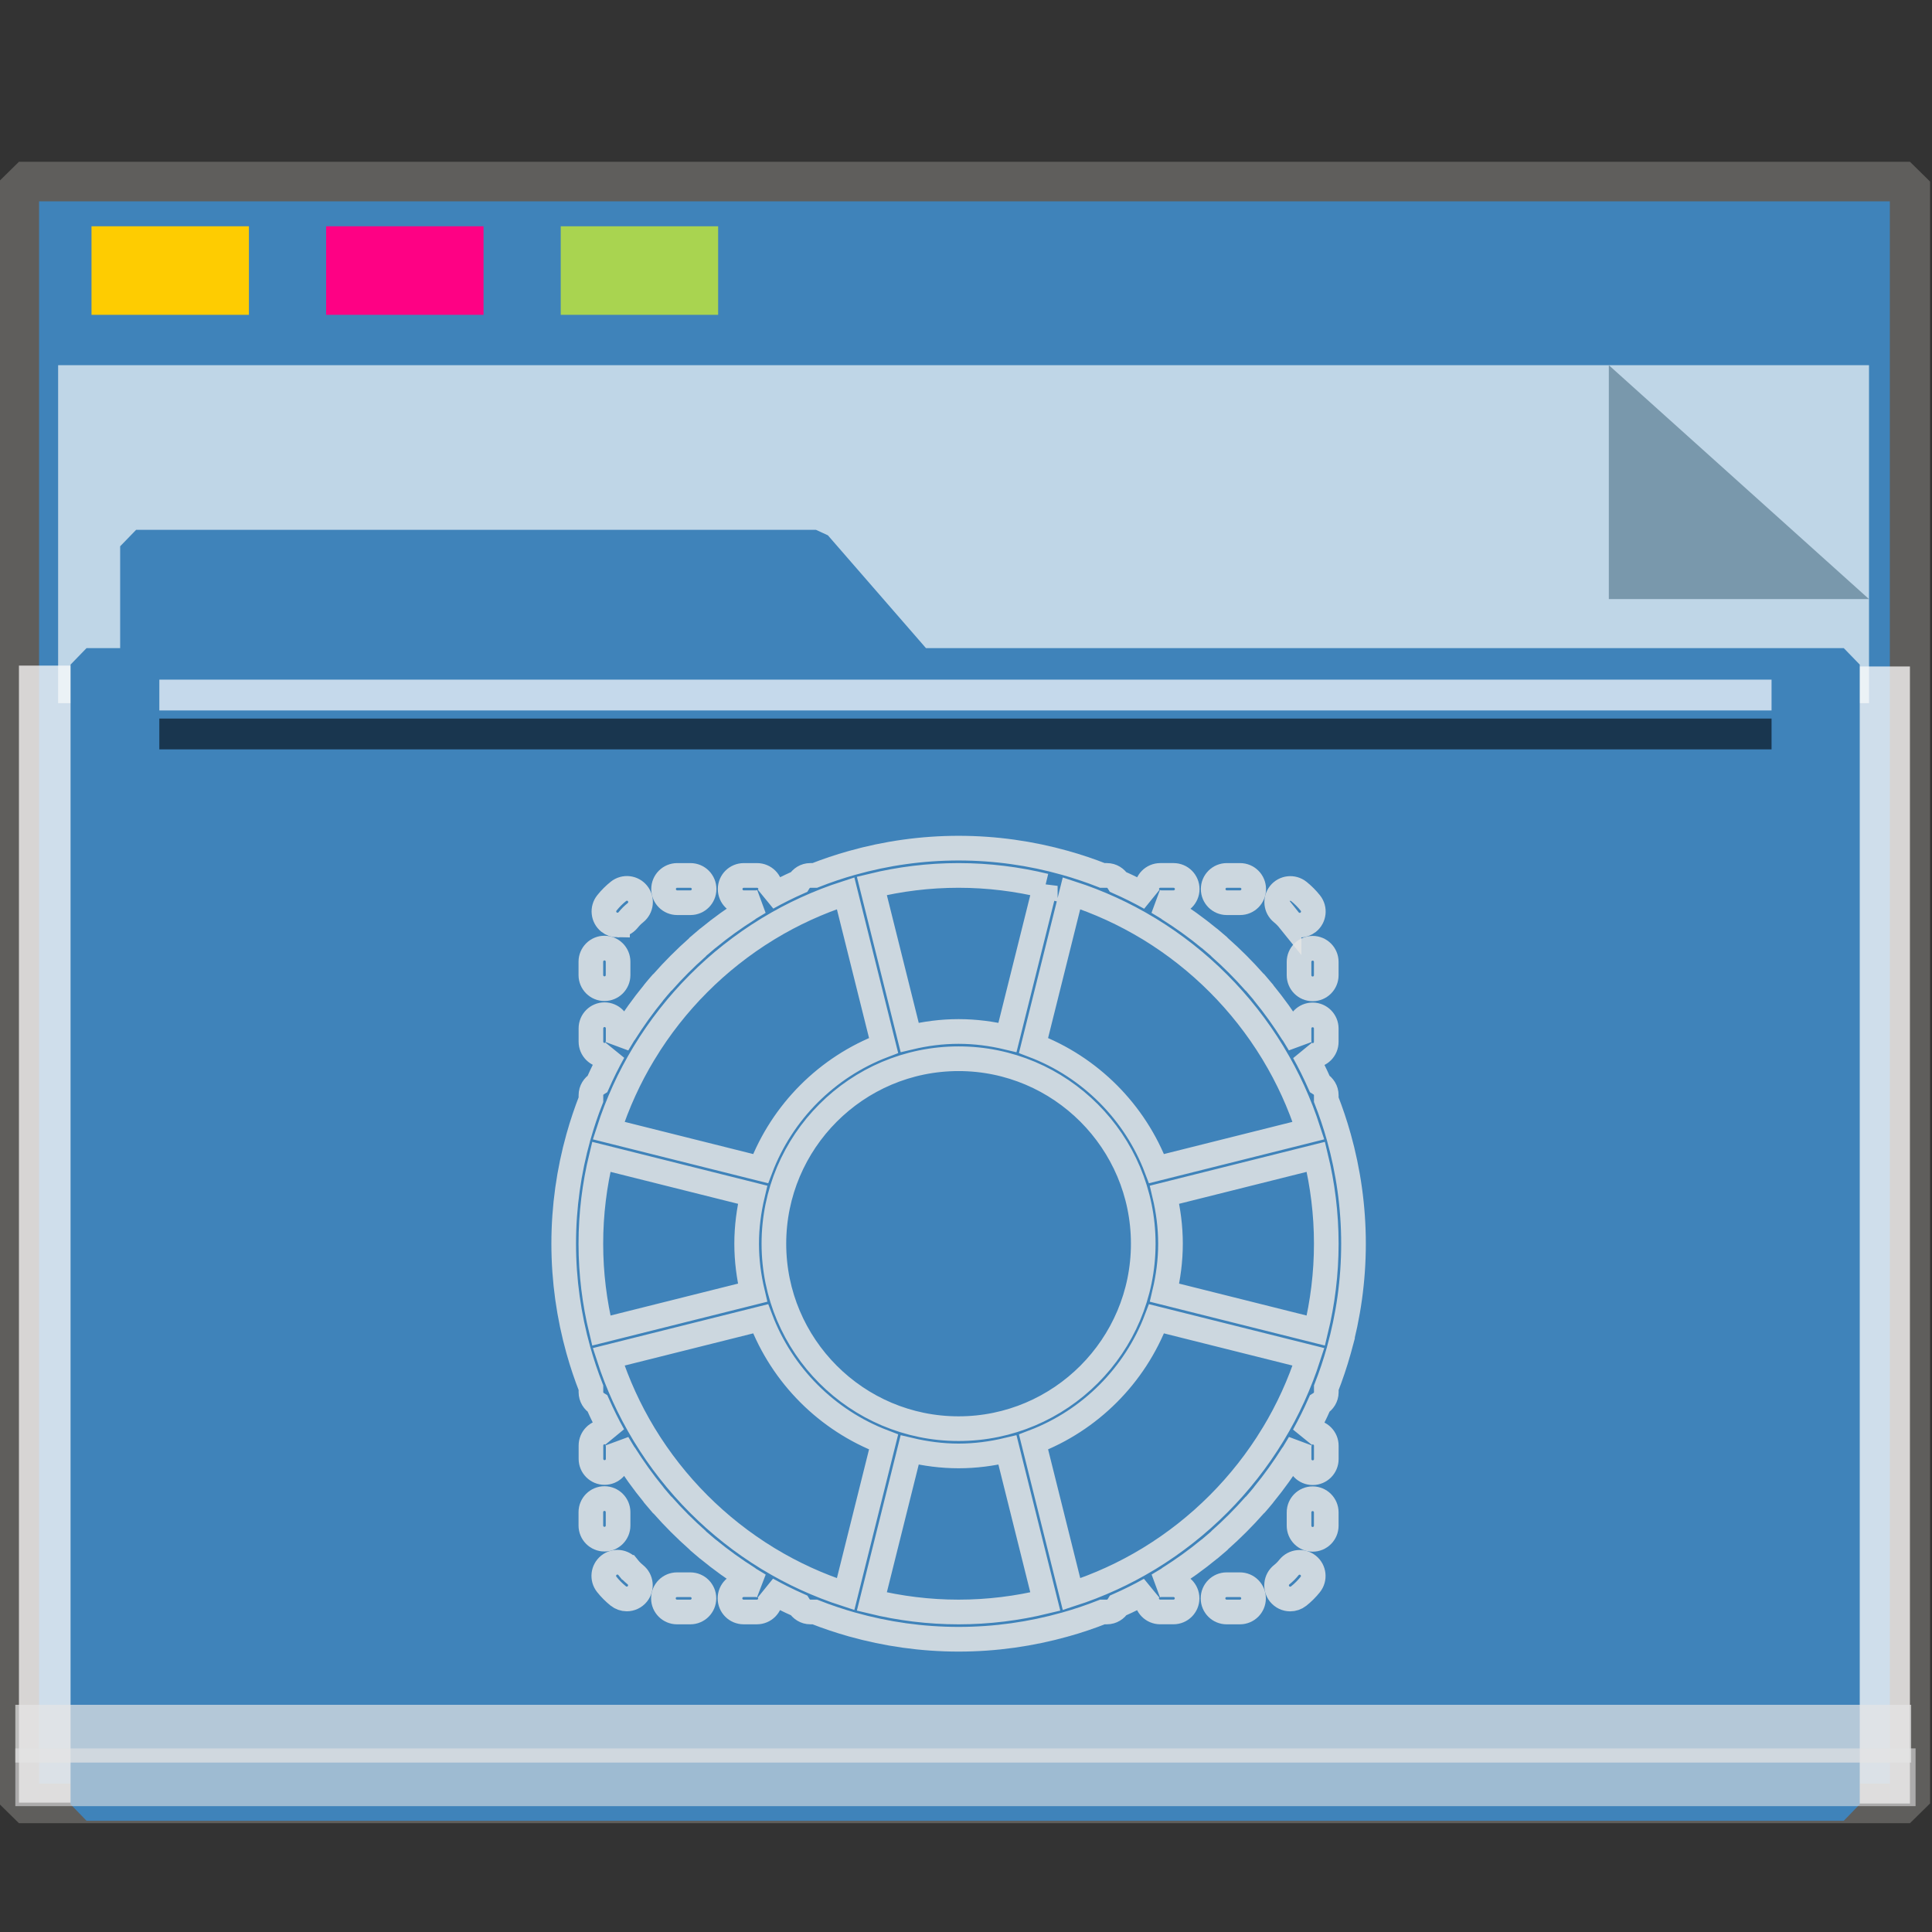 <?xml version="1.0" encoding="UTF-8" standalone="no"?>
<svg
   xmlns:dc="http://purl.org/dc/elements/1.1/"
   xmlns:cc="http://creativecommons.org/ns#"
   xmlns:rdf="http://www.w3.org/1999/02/22-rdf-syntax-ns#"
   xmlns:svg="http://www.w3.org/2000/svg"
   xmlns="http://www.w3.org/2000/svg"
   xmlns:sodipodi="http://sodipodi.sourceforge.net/DTD/sodipodi-0.dtd"
   xmlns:inkscape="http://www.inkscape.org/namespaces/inkscape"
   inkscape:version="1.0beta2 (2b71d25d45, 2019-12-03)"
   sodipodi:docname="folder-backup.svg"
   id="SVGRoot"
   version="1.1"
   viewBox="0 0 64 64"
   height="64px"
   width="64px">
  <rect x="0" y="0" width="64" height="64" fill="#333333" stroke="none"/>
  <sodipodi:namedview
     inkscape:document-rotation="0"
     inkscape:snap-global="false"
     inkscape:snap-to-guides="false"
     inkscape:snap-grids="false"
     inkscape:snap-page="true"
     inkscape:snap-object-midpoints="true"
     inkscape:grid-bbox="true"
     inkscape:lockguides="true"
     inkscape:window-maximized="1"
     inkscape:window-y="21"
     inkscape:window-x="0"
     inkscape:window-height="1027"
     inkscape:window-width="1920"
     units="px"
     inkscape:pagecheckerboard="false"
     inkscape:showpageshadow="false"
     showgrid="false"
     inkscape:current-layer="g852"
     inkscape:document-units="px"
     inkscape:cy="32"
     inkscape:cx="32"
     inkscape:zoom="15.840402"
     inkscape:pageshadow="2"
     inkscape:pageopacity="0.0"
     borderopacity="1.0"
     bordercolor="#666666"
     pagecolor="#E5E5E5"
     id="base" />
  <defs
     id="defs2" />
  <g
     inkscape:label="Layer 1"
     inkscape:groupmode="layer"
     id="layer1">
    <g
       transform="matrix(0.984,0,0,0.963,-3.199,-18.562)"
       id="g938">
      <g
         transform="matrix(0.995,0,0,1,0.645,-1.038)"
         id="g1521">
        <g
           id="g852">
          <rect
             style="opacity:1;fill:#3F83BA;fill-opacity:1;fill-rule:nonzero;stroke:#5f5e5c;stroke-width:1.361;stroke-linecap:square;stroke-linejoin:bevel;stroke-miterlimit:4;stroke-dasharray:none;stroke-opacity:1;paint-order:markers stroke fill"
             id="rect817"
             width="63.981"
             height="55.79"
             x="3.26"
             y="26.559" />
          <rect
             y="-67.24"
             x="43.239"
             height="1.928"
             width="39.113"
             id="rect1500"
             style="opacity:1;fill:#fefbfb;fill-opacity:0.755;fill-rule:nonzero;stroke:none;stroke-width:0.069;stroke-linecap:square;stroke-linejoin:bevel;stroke-miterlimit:4;stroke-dasharray:none;stroke-opacity:0.796;paint-order:markers stroke fill"
             transform="rotate(90)" />
          <rect
             transform="rotate(90)"
             style="opacity:1;fill:#fefbfb;fill-opacity:0.755;fill-rule:nonzero;stroke:none;stroke-width:0.081;stroke-linecap:square;stroke-linejoin:bevel;stroke-miterlimit:4;stroke-dasharray:none;stroke-opacity:0.796;paint-order:markers stroke fill"
             id="rect1498"
             width="39.113"
             height="2.615"
             x="43.209"
             y="-5.875" />
          <g
             id="g851"
             transform="matrix(0.267,0,0,0.377,-8.229,12.423)"
             style="opacity:0.693">
            <path
               id="rect831"
               d="M 47.996,54.25 H 277.469 V 85.091 H 47.996 Z"
               style="opacity:1;fill:#f8fafa;fill-opacity:1;fill-rule:nonzero;stroke:none;stroke-width:0.67;stroke-linecap:square;stroke-linejoin:bevel;stroke-miterlimit:4;stroke-dasharray:none;stroke-opacity:0.796;paint-order:markers stroke fill"
               inkscape:connector-curvature="0" />
            <path
               sodipodi:nodetypes="cccc"
               inkscape:connector-curvature="0"
               id="path1496"
               d="M 277.469,75.592 244.5,54.25 v 21.342 z"
               style="opacity:1;fill:#93a2a5;fill-opacity:1;fill-rule:nonzero;stroke:none;stroke-width:0.211;stroke-linecap:square;stroke-linejoin:bevel;stroke-miterlimit:4;stroke-dasharray:none;stroke-opacity:0.796;paint-order:markers stroke fill" />
          </g>
          <g
             transform="matrix(0.929,0,0,0.974,2.527,4.016)"
             style="fill:#3F83BA;fill-opacity:1;stroke:#3F83BA;stroke-width:1.162;stroke-miterlimit:4;stroke-dasharray:none;stroke-opacity:1"
             id="g1484">
            <path
               inkscape:connector-curvature="0"
               d="m 5.056,36.026 h 24.762 l 3.746,4.178 H 5.056 Z M 3.25,40.204 h 64 v 40.251 h -64 z"
               style="opacity:1;fill:#3F83BA;fill-opacity:1;fill-rule:nonzero;stroke:#3F83BA;stroke-width:1.162;stroke-linecap:square;stroke-linejoin:bevel;stroke-miterlimit:4;stroke-dasharray:none;stroke-opacity:1;paint-order:markers stroke fill"
               id="rect821"
               sodipodi:nodetypes="cccccccccc" />
          </g>
          <rect
             y="28.097"
             x="5.715"
             height="3.046"
             width="5.326"
             id="rect825"
             style="opacity:1;fill:#ffcc00;fill-opacity:0.993;fill-rule:nonzero;stroke:none;stroke-width:0.477;stroke-linecap:square;stroke-linejoin:bevel;stroke-miterlimit:4;stroke-dasharray:none;stroke-opacity:1;paint-order:markers stroke fill" />
          <rect
             style="opacity:1;fill:#ff0084;fill-opacity:0.993;fill-rule:nonzero;stroke:none;stroke-width:0.477;stroke-linecap:square;stroke-linejoin:bevel;stroke-miterlimit:4;stroke-dasharray:none;stroke-opacity:1;paint-order:markers stroke fill"
             id="rect827"
             width="5.326"
             height="3.046"
             x="13.653"
             y="28.097" />
          <rect
             y="28.097"
             x="21.591"
             height="3.046"
             width="5.326"
             id="rect829"
             style="opacity:1;fill:#aad450;fill-opacity:0.993;fill-rule:nonzero;stroke:none;stroke-width:0.477;stroke-linecap:square;stroke-linejoin:bevel;stroke-miterlimit:4;stroke-dasharray:none;stroke-opacity:1;paint-order:markers stroke fill" />
          <rect
             y="78.957"
             x="3.138"
             height="1.987"
             width="64.144"
             id="rect855"
             style="opacity:0.704;fill:#E5E5E5;fill-opacity:0.997;fill-rule:nonzero;stroke:none;stroke-width:0.09;stroke-linecap:square;stroke-linejoin:bevel;stroke-miterlimit:4;stroke-dasharray:none;stroke-opacity:0.796;paint-order:markers stroke fill" />
          <rect
             style="opacity:0.597;fill:#E5E5E5;fill-opacity:0.969;fill-rule:nonzero;stroke:none;stroke-width:0.09;stroke-linecap:square;stroke-linejoin:bevel;stroke-miterlimit:4;stroke-dasharray:none;stroke-opacity:0.796;paint-order:markers stroke fill"
             id="rect853"
             width="64.293"
             height="1.987"
             x="3.138"
             y="80.456" />
          <rect
             y="43.692"
             x="8.01"
             height="1.06"
             width="54.548"
             id="rect1504"
             style="opacity:0.704;fill:#fcfdff;fill-opacity:1;fill-rule:nonzero;stroke:none;stroke-width:0.061;stroke-linecap:square;stroke-linejoin:bevel;stroke-miterlimit:4;stroke-dasharray:none;stroke-opacity:0.796;paint-order:markers stroke fill" />
          <rect
             style="opacity:0.597;fill:#000207;fill-opacity:1;fill-rule:nonzero;stroke:none;stroke-width:0.061;stroke-linecap:square;stroke-linejoin:bevel;stroke-miterlimit:4;stroke-dasharray:none;stroke-opacity:0.796;paint-order:markers stroke fill"
             id="rect1523"
             width="54.548"
             height="1.06"
             x="8.01"
             y="45.031" />
          <g
             style="fill:none;stroke:#E5E5E5;stroke-width:1.271;stroke-miterlimit:4;stroke-dasharray:none;stroke-opacity:0.851"
             id="backup"
             transform="matrix(0.656,0,0,0.668,-361.862,-351.4)">
            <path
               id="path2982"
               d="m 624.665,625.995 c 7e-4,-0.004 -7.1e-4,-0.008 7e-4,-0.011 0.488,-1.745 0.755,-3.582 0.755,-5.482 0,-1.899 -0.267,-3.736 -0.755,-5.482 -7e-4,-0.004 7e-4,-0.008 -7e-4,-0.011 -0.001,-0.006 -0.006,-0.009 -0.007,-0.014 -0.183,-0.651 -0.398,-1.288 -0.642,-1.911 v -0.231 c 0,-0.254 -0.141,-0.465 -0.342,-0.589 -0.247,-0.556 -0.516,-1.099 -0.811,-1.628 0.123,0.105 0.276,0.174 0.45,0.174 0.388,0 0.702,-0.314 0.702,-0.702 v -0.686 c 0,-0.388 -0.315,-0.702 -0.702,-0.702 -0.388,0 -0.702,0.314 -0.702,0.702 v 0.686 c 0,0.042 0.017,0.078 0.024,0.118 -0.05,-0.085 -0.102,-0.168 -0.153,-0.252 -0.009,-0.015 -0.018,-0.031 -0.028,-0.046 -0.049,-0.079 -0.095,-0.16 -0.145,-0.239 -0.007,-0.011 -0.019,-0.017 -0.026,-0.027 -0.457,-0.725 -0.956,-1.421 -1.498,-2.081 -0.005,-0.007 -0.006,-0.015 -0.011,-0.022 -0.14,-0.169 -0.282,-0.336 -0.426,-0.501 -0.011,-0.012 -0.025,-0.017 -0.036,-0.028 -0.561,-0.634 -1.16,-1.233 -1.795,-1.793 -0.011,-0.011 -0.015,-0.025 -0.027,-0.034 -0.164,-0.144 -0.331,-0.286 -0.499,-0.424 -0.005,-0.004 -0.011,-0.005 -0.017,-0.009 -0.661,-0.544 -1.358,-1.043 -2.085,-1.501 -0.011,-0.008 -0.016,-0.019 -0.028,-0.027 -0.077,-0.049 -0.157,-0.095 -0.235,-0.142 -0.015,-0.009 -0.029,-0.018 -0.045,-0.027 -0.086,-0.052 -0.171,-0.105 -0.258,-0.156 0.044,0.008 0.085,0.025 0.132,0.025 h 0.686 c 0.388,0 0.702,-0.314 0.702,-0.702 0,-0.388 -0.315,-0.702 -0.702,-0.702 h -0.686 c -0.388,0 -0.702,0.314 -0.702,0.702 0,0.178 0.072,0.335 0.18,0.459 -0.533,-0.297 -1.082,-0.57 -1.643,-0.819 -0.124,-0.201 -0.336,-0.342 -0.589,-0.342 h -0.231 c -0.624,-0.245 -1.262,-0.459 -1.913,-0.643 -0.004,-7.1e-4 -0.007,-0.004 -0.012,-0.006 -0.003,-7e-4 -0.006,0 -0.009,0 -1.746,-0.49 -3.584,-0.756 -5.484,-0.756 -1.9,0 -3.738,0.267 -5.484,0.756 -0.004,7e-4 -0.006,0 -0.009,0 -0.004,7e-4 -0.007,0.004 -0.012,0.006 -0.652,0.183 -1.29,0.398 -1.913,0.643 h -0.231 c -0.254,0 -0.465,0.141 -0.589,0.342 -0.556,0.247 -1.099,0.516 -1.628,0.811 0.105,-0.123 0.174,-0.276 0.174,-0.45 0,-0.388 -0.315,-0.702 -0.702,-0.702 h -0.686 c -0.388,0 -0.702,0.314 -0.702,0.702 0,0.388 0.315,0.702 0.702,0.702 h 0.686 c 0.042,0 0.079,-0.017 0.119,-0.024 -0.083,0.049 -0.164,0.1 -0.247,0.149 -0.02,0.012 -0.039,0.023 -0.058,0.035 -0.078,0.048 -0.157,0.093 -0.234,0.141 -0.011,0.007 -0.017,0.018 -0.027,0.026 -0.725,0.459 -1.422,0.957 -2.082,1.5 -0.006,0.004 -0.013,0.006 -0.018,0.01 -0.169,0.139 -0.336,0.281 -0.501,0.426 -0.012,0.011 -0.016,0.024 -0.026,0.034 -0.635,0.561 -1.235,1.16 -1.795,1.795 -0.011,0.011 -0.025,0.015 -0.035,0.027 -0.145,0.164 -0.287,0.332 -0.426,0.501 -0.005,0.006 -0.006,0.014 -0.011,0.02 -0.542,0.659 -1.04,1.356 -1.498,2.08 -0.008,0.011 -0.02,0.018 -0.027,0.029 -0.051,0.081 -0.098,0.163 -0.147,0.244 -0.006,0.008 -0.011,0.016 -0.015,0.025 -0.054,0.089 -0.109,0.178 -0.162,0.268 0.008,-0.044 0.026,-0.084 0.026,-0.131 v -0.686 c 0,-0.388 -0.315,-0.702 -0.702,-0.702 -0.388,0 -0.702,0.314 -0.702,0.702 v 0.686 c 0,0.388 0.315,0.702 0.702,0.702 0.178,0 0.335,-0.072 0.459,-0.18 -0.297,0.533 -0.57,1.082 -0.819,1.643 -0.201,0.124 -0.342,0.336 -0.342,0.589 v 0.231 c -0.244,0.623 -0.459,1.261 -0.642,1.911 -10e-4,0.006 -0.006,0.009 -0.007,0.014 -7.1e-4,0.004 7e-4,0.008 -7.1e-4,0.011 -0.488,1.746 -0.755,3.583 -0.755,5.482 0,1.899 0.267,3.736 0.755,5.482 7.1e-4,0.004 -7e-4,0.008 7.1e-4,0.011 10e-4,0.006 0.006,0.011 0.008,0.018 0.183,0.65 0.397,1.286 0.641,1.908 v 0.231 c 0,0.254 0.141,0.465 0.342,0.589 0.247,0.556 0.516,1.099 0.811,1.628 -0.123,-0.105 -0.277,-0.174 -0.45,-0.174 -0.388,0 -0.702,0.314 -0.702,0.702 v 0.686 c 0,0.388 0.315,0.702 0.702,0.702 0.388,0 0.702,-0.314 0.702,-0.702 v -0.686 c 0,-0.042 -0.017,-0.077 -0.024,-0.117 0.052,0.088 0.106,0.176 0.159,0.263 0.005,0.008 0.01,0.017 0.015,0.025 0.051,0.083 0.099,0.166 0.15,0.248 0.011,0.018 0.027,0.032 0.04,0.049 0.454,0.717 0.948,1.407 1.485,2.06 0.005,0.007 0.006,0.015 0.011,0.022 0.14,0.169 0.282,0.336 0.426,0.501 0.01,0.011 0.024,0.015 0.034,0.025 0.561,0.636 1.161,1.235 1.797,1.796 0.011,0.011 0.015,0.025 0.027,0.034 0.164,0.144 0.331,0.286 0.499,0.424 0.006,0.005 0.013,0.006 0.019,0.011 0.66,0.543 1.357,1.042 2.083,1.5 0.011,0.008 0.016,0.019 0.028,0.027 0.077,0.049 0.157,0.095 0.235,0.142 0.015,0.009 0.029,0.018 0.045,0.027 0.086,0.052 0.171,0.105 0.258,0.156 -0.044,-0.009 -0.085,-0.027 -0.132,-0.027 h -0.686 c -0.388,0 -0.702,0.314 -0.702,0.702 0,0.388 0.315,0.702 0.702,0.702 h 0.686 c 0.388,0 0.702,-0.314 0.702,-0.702 0,-0.177 -0.072,-0.335 -0.18,-0.459 0.533,0.297 1.082,0.57 1.643,0.819 0.124,0.201 0.336,0.342 0.589,0.342 h 0.231 c 0.624,0.245 1.262,0.459 1.913,0.643 0.004,7.1e-4 0.007,0.004 0.012,0.006 0.005,10e-4 0.009,7.1e-4 0.014,10e-4 1.745,0.488 3.581,0.755 5.48,0.755 1.899,0 3.735,-0.267 5.48,-0.755 0.005,-7e-4 0.009,-7e-4 0.014,-10e-4 0.004,-7e-4 0.007,-0.004 0.012,-0.006 0.652,-0.183 1.29,-0.398 1.913,-0.643 h 0.231 c 0.254,0 0.465,-0.141 0.589,-0.342 0.556,-0.247 1.1,-0.516 1.628,-0.811 -0.105,0.123 -0.174,0.276 -0.174,0.45 0,0.388 0.315,0.702 0.702,0.702 h 0.686 c 0.388,0 0.702,-0.314 0.702,-0.702 0,-0.388 -0.315,-0.702 -0.702,-0.702 h -0.686 c -0.042,0 -0.079,0.017 -0.119,0.024 0.083,-0.049 0.164,-0.1 0.247,-0.149 0.02,-0.012 0.039,-0.023 0.058,-0.035 0.078,-0.048 0.157,-0.093 0.234,-0.141 0.011,-0.007 0.017,-0.018 0.027,-0.026 0.724,-0.457 1.421,-0.955 2.08,-1.498 0.006,-0.005 0.015,-0.007 0.021,-0.012 0.169,-0.139 0.336,-0.281 0.501,-0.426 0.011,-0.01 0.015,-0.024 0.026,-0.034 0.636,-0.562 1.236,-1.162 1.797,-1.798 0.01,-0.01 0.023,-0.013 0.032,-0.024 0.145,-0.164 0.287,-0.332 0.426,-0.501 0.005,-0.006 0.006,-0.014 0.011,-0.02 0.537,-0.653 1.031,-1.343 1.485,-2.06 0.013,-0.017 0.029,-0.03 0.04,-0.049 0.051,-0.081 0.098,-0.163 0.147,-0.244 0.005,-0.008 0.011,-0.017 0.015,-0.025 0.054,-0.089 0.109,-0.178 0.162,-0.268 -0.008,0.043 -0.026,0.084 -0.026,0.131 v 0.686 c 0,0.388 0.315,0.702 0.702,0.702 0.388,0 0.702,-0.314 0.702,-0.702 v -0.686 c 0,-0.388 -0.315,-0.702 -0.702,-0.702 -0.178,0 -0.335,0.072 -0.459,0.18 0.297,-0.533 0.57,-1.082 0.819,-1.643 0.201,-0.124 0.342,-0.336 0.342,-0.589 v -0.231 c 0.244,-0.622 0.458,-1.258 0.641,-1.908 10e-4,-0.006 0.006,-0.011 0.008,-0.018 z m -3.408,4.349 c -1.579,2.591 -3.761,4.774 -6.349,6.355 -0.022,0.013 -0.044,0.027 -0.066,0.04 -1.236,0.748 -2.566,1.357 -3.965,1.809 l -1.959,-7.836 c 2.917,-1.109 5.234,-3.426 6.343,-6.343 l 7.836,1.959 c -0.455,1.406 -1.066,2.742 -1.82,3.983 -0.007,0.011 -0.013,0.022 -0.02,0.033 z m -26.003,6.391 c -0.018,-0.011 -0.035,-0.021 -0.053,-0.032 -2.59,-1.58 -4.774,-3.765 -6.353,-6.355 -0.008,-0.013 -0.017,-0.027 -0.025,-0.041 -0.752,-1.24 -1.363,-2.575 -1.818,-3.979 l 7.836,-1.959 c 1.108,2.917 3.426,5.234 6.343,6.343 l -1.959,7.836 c -1.402,-0.454 -2.734,-1.063 -3.972,-1.814 z m -6.409,-26.074 c 1.579,-2.591 3.761,-4.774 6.349,-6.355 0.022,-0.013 0.044,-0.027 0.066,-0.04 1.236,-0.748 2.566,-1.357 3.965,-1.809 l 1.959,7.836 c -2.917,1.109 -5.234,3.426 -6.343,6.343 l -7.836,-1.959 c 0.455,-1.406 1.066,-2.742 1.82,-3.983 0.007,-0.011 0.013,-0.022 0.02,-0.033 z m 5.582,7.319 c -0.192,0.811 -0.306,1.653 -0.306,2.522 0,0.87 0.113,1.711 0.306,2.522 l -7.803,1.951 c -0.349,-1.435 -0.538,-2.932 -0.538,-4.473 0,-1.541 0.189,-3.038 0.538,-4.473 z m 1.099,2.522 c 0,-5.252 4.273,-9.525 9.525,-9.525 5.252,0 9.525,4.273 9.525,9.525 0,5.252 -4.273,9.525 -9.525,9.525 -5.252,0 -9.525,-4.273 -9.525,-9.525 z m 19.322,-16.232 c 0.018,0.011 0.035,0.021 0.053,0.032 2.587,1.579 4.768,3.759 6.347,6.346 0.013,0.021 0.025,0.041 0.037,0.062 0.749,1.237 1.358,2.567 1.811,3.967 l -7.836,1.959 c -1.108,-2.917 -3.426,-5.234 -6.343,-6.343 l 1.959,-7.836 c 1.403,0.454 2.734,1.064 3.973,1.814 z m 9.168,16.232 c 0,1.541 -0.189,3.038 -0.538,4.473 l -7.803,-1.951 c 0.192,-0.811 0.306,-1.653 0.306,-2.522 0,-0.87 -0.113,-1.711 -0.306,-2.522 l 7.803,-1.951 c 0.349,1.435 0.538,2.932 0.538,4.473 z m -14.492,-18.427 -1.951,7.804 c -0.811,-0.193 -1.653,-0.306 -2.522,-0.306 -0.87,0 -1.711,0.113 -2.522,0.306 l -1.951,-7.804 c 1.435,-0.348 2.932,-0.537 4.473,-0.537 1.541,0 3.038,0.19 4.473,0.538 z m -8.946,36.854 1.951,-7.804 c 0.811,0.192 1.653,0.306 2.522,0.306 0.87,0 1.711,-0.113 2.522,-0.306 l 1.951,7.804 c -1.435,0.348 -2.932,0.538 -4.473,0.538 -1.541,0 -3.038,-0.19 -4.473,-0.538 z"
               inkscape:connector-curvature="0"
               style="fill:none;fill-opacity:1;stroke:#E5E5E5;stroke-width:1.271;stroke-miterlimit:4;stroke-dasharray:none;stroke-opacity:0.851" />
            <path
               id="path2984"
               d="m 587.461,604.093 c 0.205,0 0.409,-0.09 0.548,-0.262 0.112,-0.139 0.238,-0.266 0.375,-0.374 0.303,-0.242 0.353,-0.684 0.112,-0.987 -0.242,-0.304 -0.684,-0.354 -0.988,-0.112 -0.218,0.174 -0.418,0.373 -0.594,0.593 -0.243,0.302 -0.195,0.745 0.107,0.988 0.129,0.104 0.284,0.155 0.44,0.155 z"
               inkscape:connector-curvature="0"
               style="fill:none;fill-opacity:1;stroke:#E5E5E5;stroke-width:1.271;stroke-miterlimit:4;stroke-dasharray:none;stroke-opacity:0.851" />
            <path
               id="path2986"
               d="m 586.788,607.37 c 0.388,0 0.702,-0.314 0.702,-0.702 v -0.687 c 0,-0.388 -0.315,-0.702 -0.702,-0.702 -0.388,0 -0.702,0.314 -0.702,0.702 v 0.687 c 0,0.388 0.315,0.702 0.702,0.702 z"
               inkscape:connector-curvature="0"
               style="fill:none;fill-opacity:1;stroke:#E5E5E5;stroke-width:1.271;stroke-miterlimit:4;stroke-dasharray:none;stroke-opacity:0.851" />
            <path
               id="path2988"
               d="m 590.538,602.942 h 0.686 c 0.388,0 0.702,-0.314 0.702,-0.702 0,-0.388 -0.315,-0.702 -0.702,-0.702 h -0.686 c -0.388,0 -0.702,0.314 -0.702,0.702 0,0.388 0.315,0.702 0.702,0.702 z"
               inkscape:connector-curvature="0"
               style="fill:none;fill-opacity:1;stroke:#E5E5E5;stroke-width:1.271;stroke-miterlimit:4;stroke-dasharray:none;stroke-opacity:0.851" />
            <path
               id="path2990"
               d="m 622.611,605.99 v 0.687 c 0,0.388 0.315,0.702 0.702,0.702 0.388,0 0.702,-0.314 0.702,-0.702 v -0.687 c 0,-0.388 -0.315,-0.702 -0.702,-0.702 -0.388,0 -0.702,0.314 -0.702,0.702 z"
               inkscape:connector-curvature="0"
               style="fill:none;fill-opacity:1;stroke:#E5E5E5;stroke-width:1.271;stroke-miterlimit:4;stroke-dasharray:none;stroke-opacity:0.851" />
            <path
               id="path2992"
               d="m 622.096,603.835 c 0.139,0.174 0.343,0.265 0.55,0.265 0.154,0 0.308,-0.05 0.438,-0.153 0.303,-0.242 0.353,-0.684 0.112,-0.987 -0.175,-0.219 -0.374,-0.419 -0.594,-0.596 -0.302,-0.242 -0.745,-0.194 -0.988,0.108 -0.243,0.303 -0.195,0.745 0.108,0.988 0.138,0.112 0.263,0.237 0.374,0.375 z"
               inkscape:connector-curvature="0"
               style="fill:none;fill-opacity:1;stroke:#E5E5E5;stroke-width:1.271;stroke-miterlimit:4;stroke-dasharray:none;stroke-opacity:0.851" />
            <path
               id="path2994"
               d="m 618.885,602.942 h 0.686 c 0.388,0 0.702,-0.314 0.702,-0.702 0,-0.388 -0.315,-0.702 -0.702,-0.702 h -0.686 c -0.388,0 -0.702,0.314 -0.702,0.702 0,0.388 0.315,0.702 0.702,0.702 z"
               inkscape:connector-curvature="0"
               style="fill:none;fill-opacity:1;stroke:#E5E5E5;stroke-width:1.271;stroke-miterlimit:4;stroke-dasharray:none;stroke-opacity:0.851" />
            <path
               id="path2996"
               d="m 622.093,637.173 c -0.112,0.139 -0.238,0.266 -0.375,0.374 -0.303,0.242 -0.353,0.684 -0.112,0.987 0.139,0.174 0.343,0.265 0.55,0.265 0.154,0 0.308,-0.05 0.438,-0.153 0.218,-0.174 0.419,-0.373 0.595,-0.593 0.243,-0.303 0.195,-0.745 -0.107,-0.988 -0.303,-0.242 -0.745,-0.193 -0.988,0.107 z"
               inkscape:connector-curvature="0"
               style="fill:none;fill-opacity:1;stroke:#E5E5E5;stroke-width:1.271;stroke-miterlimit:4;stroke-dasharray:none;stroke-opacity:0.851" />
            <path
               id="path2998"
               d="m 619.563,638.063 h -0.686 c -0.388,0 -0.702,0.314 -0.702,0.702 0,0.388 0.315,0.702 0.702,0.702 h 0.686 c 0.388,0 0.702,-0.314 0.702,-0.702 0,-0.388 -0.315,-0.702 -0.702,-0.702 z"
               inkscape:connector-curvature="0"
               style="fill:none;fill-opacity:1;stroke:#E5E5E5;stroke-width:1.271;stroke-miterlimit:4;stroke-dasharray:none;stroke-opacity:0.851" />
            <path
               id="path3000"
               d="m 623.313,633.635 c -0.388,0 -0.702,0.314 -0.702,0.702 v 0.687 c 0,0.388 0.315,0.702 0.702,0.702 0.388,0 0.702,-0.314 0.702,-0.702 v -0.687 c 0,-0.388 -0.315,-0.702 -0.702,-0.702 z"
               inkscape:connector-curvature="0"
               style="fill:none;fill-opacity:1;stroke:#E5E5E5;stroke-width:1.271;stroke-miterlimit:4;stroke-dasharray:none;stroke-opacity:0.851" />
            <path
               id="path3002"
               d="m 591.216,638.063 h -0.686 c -0.388,0 -0.702,0.314 -0.702,0.702 0,0.388 0.315,0.702 0.702,0.702 h 0.686 c 0.388,0 0.702,-0.314 0.702,-0.702 0,-0.388 -0.315,-0.702 -0.702,-0.702 z"
               inkscape:connector-curvature="0"
               style="fill:none;fill-opacity:1;stroke:#E5E5E5;stroke-width:1.271;stroke-miterlimit:4;stroke-dasharray:none;stroke-opacity:0.851" />
            <path
               id="path3004"
               d="m 587.49,635.015 v -0.687 c 0,-0.388 -0.315,-0.702 -0.702,-0.702 -0.388,0 -0.702,0.314 -0.702,0.702 v 0.687 c 0,0.388 0.315,0.702 0.702,0.702 0.388,0 0.702,-0.314 0.702,-0.702 z"
               inkscape:connector-curvature="0"
               style="fill:none;fill-opacity:1;stroke:#E5E5E5;stroke-width:1.271;stroke-miterlimit:4;stroke-dasharray:none;stroke-opacity:0.851" />
            <path
               id="path3006"
               d="m 588.004,637.17 c -0.242,-0.304 -0.684,-0.353 -0.987,-0.112 -0.303,0.242 -0.353,0.684 -0.112,0.987 0.175,0.219 0.374,0.419 0.594,0.596 0.13,0.103 0.285,0.155 0.439,0.155 0.205,0 0.409,-0.09 0.548,-0.263 0.243,-0.303 0.195,-0.745 -0.108,-0.988 -0.138,-0.112 -0.263,-0.237 -0.374,-0.375 z"
               inkscape:connector-curvature="0"
               style="fill:none;fill-opacity:1;stroke:#E5E5E5;stroke-width:1.271;stroke-miterlimit:4;stroke-dasharray:none;stroke-opacity:0.851" />
          </g>
        </g>
      </g>
    </g>
  </g>
</svg>
